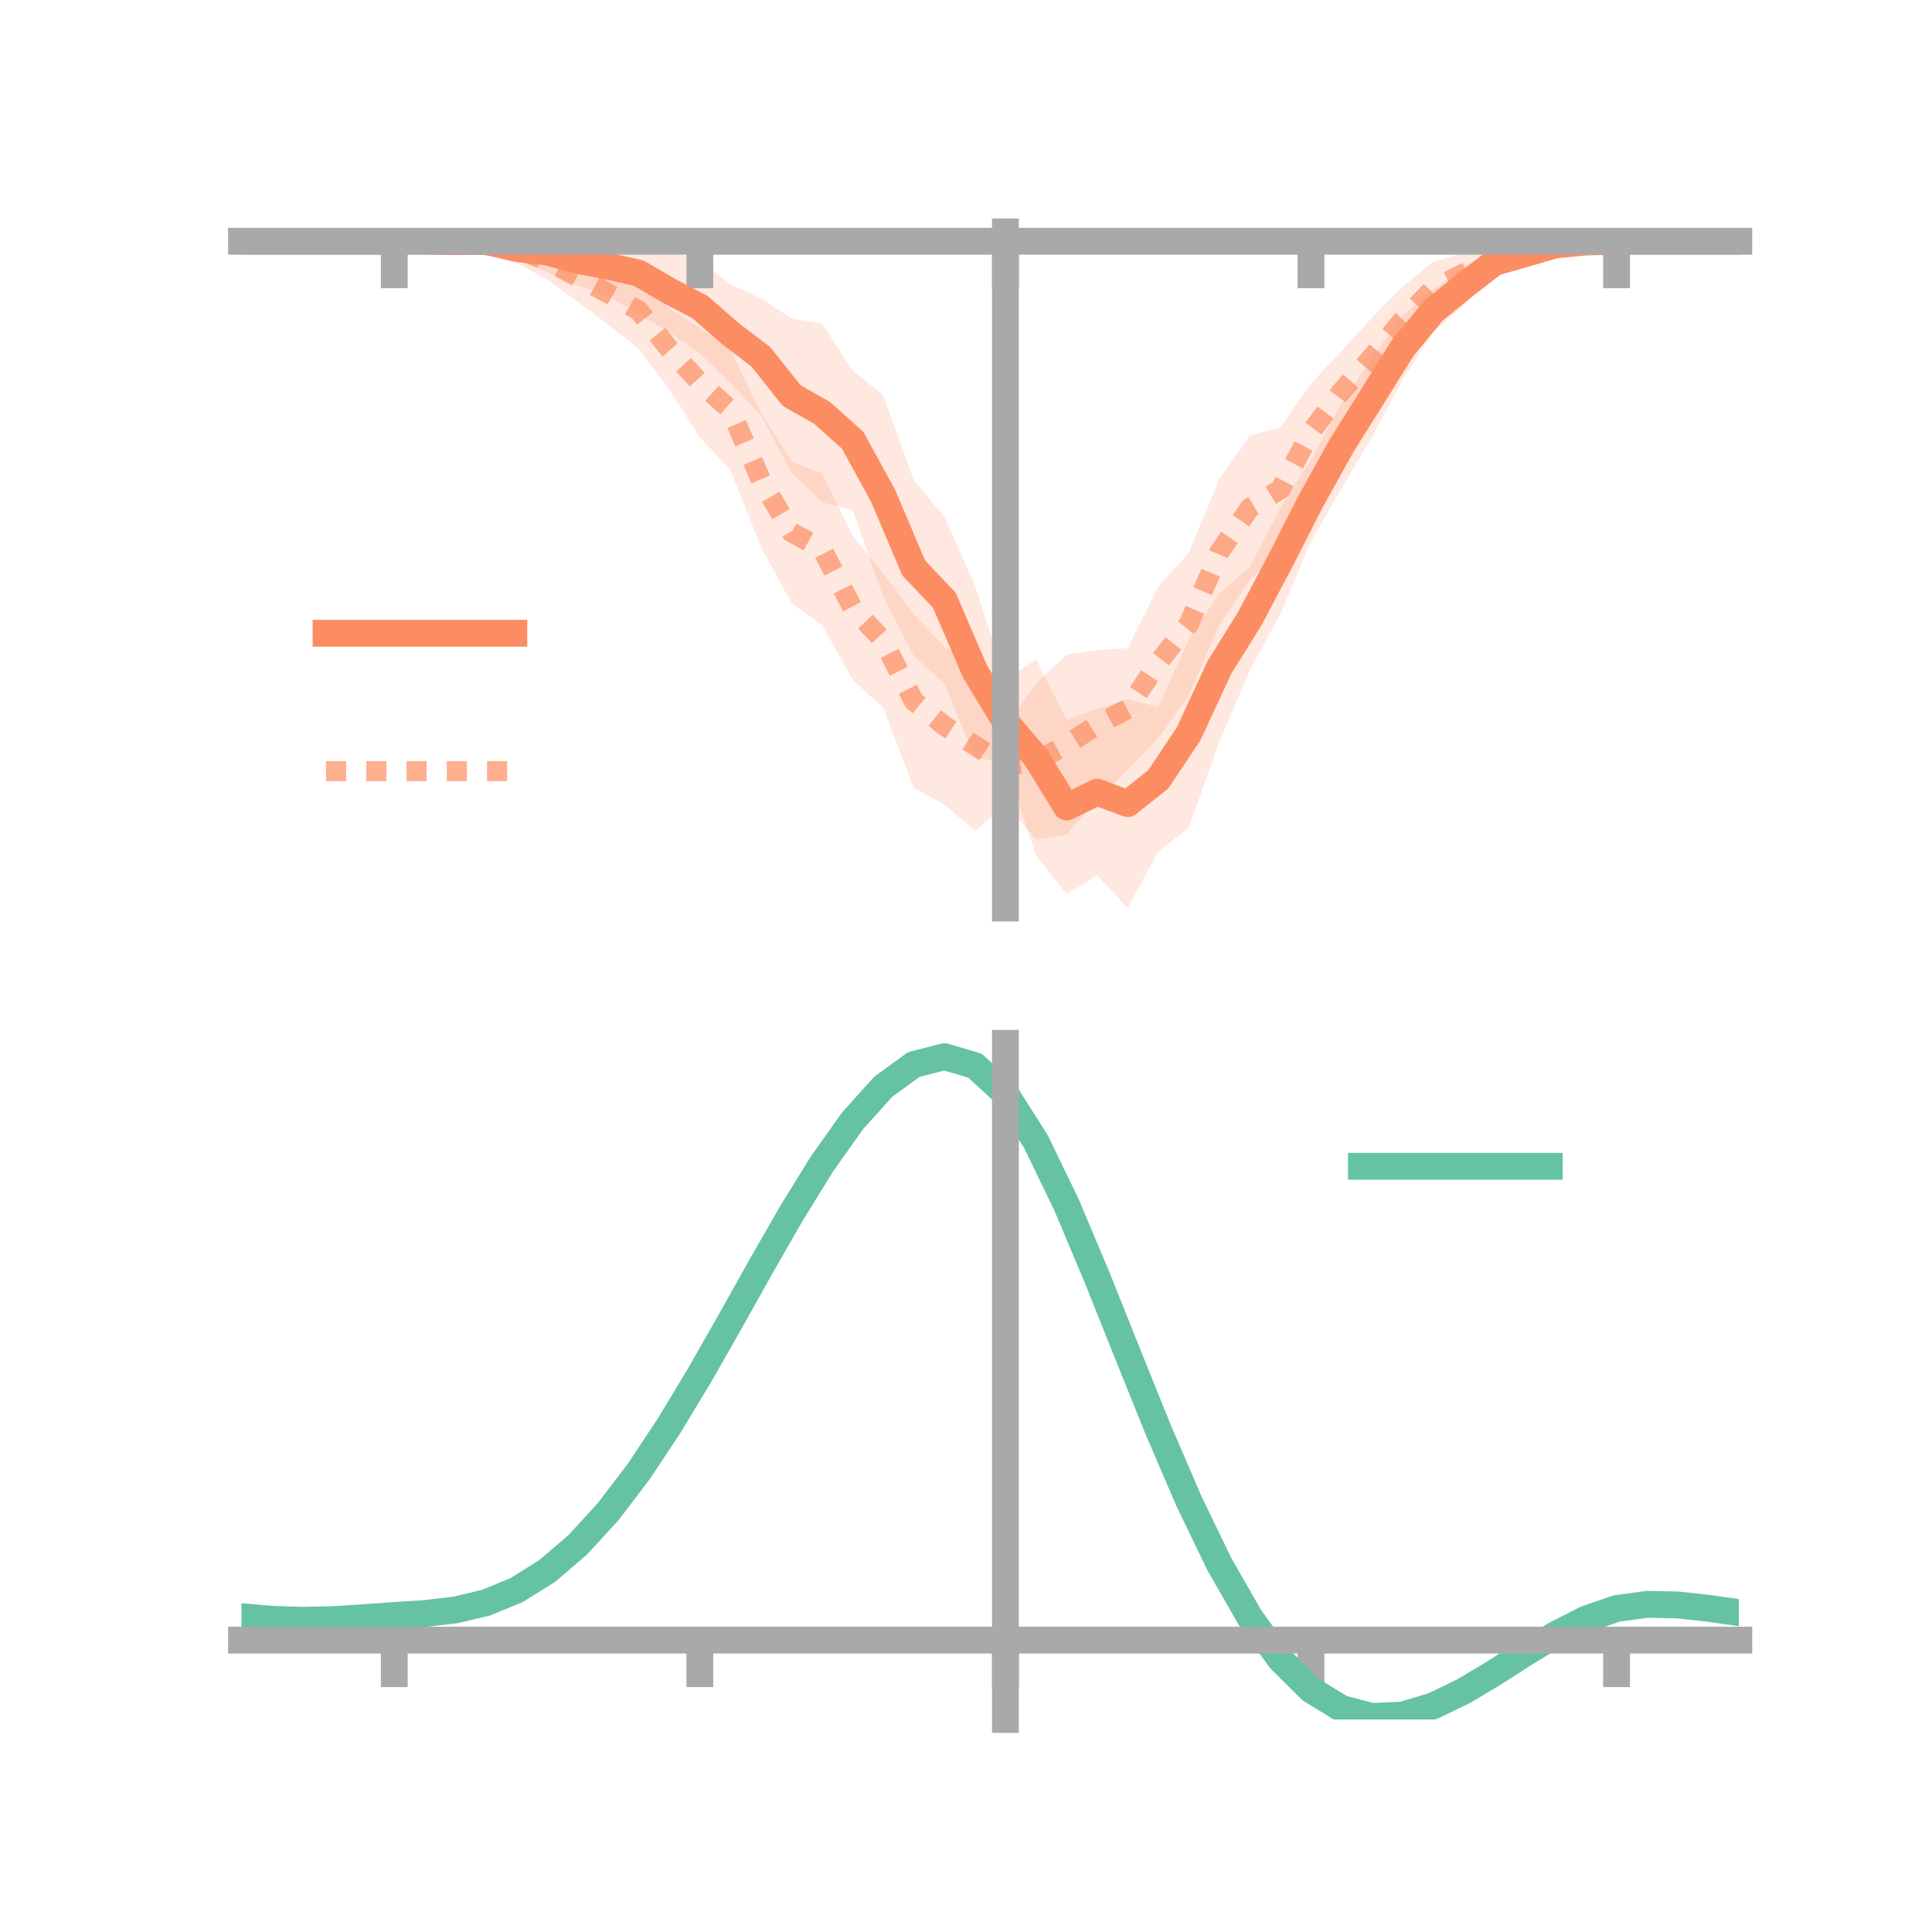 <?xml version="1.0" encoding="utf-8" standalone="no"?>
<!DOCTYPE svg PUBLIC "-//W3C//DTD SVG 1.1//EN"
  "http://www.w3.org/Graphics/SVG/1.1/DTD/svg11.dtd">
<!-- Created with matplotlib (https://matplotlib.org/) -->
<svg height="144pt" version="1.1" viewBox="0 0 144 144" width="144pt" xmlns="http://www.w3.org/2000/svg" xmlns:xlink="http://www.w3.org/1999/xlink">
 <defs>
  <style type="text/css">*{stroke-linecap:butt;stroke-linejoin:round;}</style>
 </defs>
 <g id="figure_1">
  <g id="patch_1">
   <path d="M 0 144 
L 144 144 
L 144 0 
L 0 0 
z
" style="fill:none;"/>
  </g>
  <g id="axes_1">
   <g id="patch_2">
    <path d="M 18 67.68 
L 129.6 67.68 
L 129.6 17.28 
L 18 17.28 
z
" style="fill:none;"/>
   </g>
   <g id="PolyCollection_1">
    <path clip-path="url(#p145beff239)" d="M 18 17.981 
L 18 17.981 
L 20.278 17.981 
L 22.555 17.981 
L 24.833 17.981 
L 27.11 17.981 
L 29.388 17.978 
L 31.665 17.881 
L 33.943 17.635 
L 36.22 17.355 
L 38.498 17.632 
L 40.776 17.303 
L 43.053 17.51 
L 45.331 17.624 
L 47.608 17.28 
L 49.886 18.621 
L 52.163 19.425 
L 54.441 21.198 
L 56.718 22.254 
L 58.996 23.734 
L 61.273 24.123 
L 63.551 27.612 
L 65.829 29.463 
L 68.106 35.794 
L 70.384 38.527 
L 72.661 43.612 
L 74.939 50.694 
L 77.216 49.144 
L 79.494 53.663 
L 81.771 52.84 
L 84.049 52.113 
L 86.327 52.7 
L 88.604 47.685 
L 90.882 44.222 
L 93.159 42.26 
L 95.437 37.843 
L 97.714 34.282 
L 99.992 30.063 
L 102.269 26.617 
L 104.547 23.546 
L 106.824 21.598 
L 109.102 19.88 
L 111.38 18.615 
L 113.657 18.284 
L 115.935 17.862 
L 118.212 17.926 
L 120.49 17.971 
L 122.767 17.981 
L 125.045 17.981 
L 127.322 17.981 
L 129.6 17.981 
L 129.6 17.981 
L 129.6 17.981 
L 127.322 17.981 
L 125.045 17.981 
L 122.767 17.981 
L 120.49 17.996 
L 118.212 18.156 
L 115.935 18.637 
L 113.657 19.541 
L 111.38 20.517 
L 109.102 22.762 
L 106.824 24.745 
L 104.547 28.323 
L 102.269 32.561 
L 99.992 36.389 
L 97.714 40.364 
L 95.437 45.74 
L 93.159 49.934 
L 90.882 55.286 
L 88.604 61.669 
L 86.327 63.483 
L 84.049 67.68 
L 81.771 65.249 
L 79.494 66.639 
L 77.216 63.759 
L 74.939 56.893 
L 72.661 56.449 
L 70.384 50.937 
L 68.106 48.889 
L 65.829 44.479 
L 63.551 38.009 
L 61.273 37.433 
L 58.996 35.219 
L 56.718 30.947 
L 54.441 28.538 
L 52.163 26.34 
L 49.886 24.765 
L 47.608 23.437 
L 45.331 22.077 
L 43.053 21.284 
L 40.776 20.27 
L 38.498 19.395 
L 36.22 18.622 
L 33.943 18.386 
L 31.665 18.074 
L 29.388 17.983 
L 27.11 17.981 
L 24.833 17.981 
L 22.555 17.981 
L 20.278 17.981 
L 18 17.981 
z
" style="fill:#fc8d62;fill-opacity:0.2;"/>
   </g>
   <g id="PolyCollection_2">
    <path clip-path="url(#p145beff239)" d="M 18 17.981 
L 18 17.981 
L 20.278 17.981 
L 22.555 17.981 
L 24.833 17.981 
L 27.11 17.981 
L 29.388 17.981 
L 31.665 17.78 
L 33.943 17.776 
L 36.22 17.588 
L 38.498 17.453 
L 40.776 18.055 
L 43.053 18.794 
L 45.331 19.55 
L 47.608 20.317 
L 49.886 23.02 
L 52.163 24.42 
L 54.441 26.071 
L 56.718 30.776 
L 58.996 34.389 
L 61.273 35.291 
L 63.551 39.972 
L 65.829 42.722 
L 68.106 45.776 
L 70.384 48.218 
L 72.661 49.196 
L 74.939 54.154 
L 77.216 50.969 
L 79.494 48.778 
L 81.771 48.443 
L 84.049 48.316 
L 86.327 43.736 
L 88.604 41.197 
L 90.882 35.706 
L 93.159 32.472 
L 95.437 31.854 
L 97.714 28.592 
L 99.992 26.149 
L 102.269 23.68 
L 104.547 21.376 
L 106.824 19.506 
L 109.102 18.872 
L 111.38 18.302 
L 113.657 17.862 
L 115.935 17.805 
L 118.212 17.87 
L 120.49 17.978 
L 122.767 17.981 
L 125.045 17.981 
L 127.322 17.981 
L 129.6 17.981 
L 129.6 17.981 
L 129.6 17.981 
L 127.322 17.981 
L 125.045 17.981 
L 122.767 17.981 
L 120.49 17.985 
L 118.212 18.204 
L 115.935 18.555 
L 113.657 19.308 
L 111.38 20.567 
L 109.102 21.894 
L 106.824 23.538 
L 104.547 26.342 
L 102.269 29.522 
L 99.992 32.18 
L 97.714 35.784 
L 95.437 41.089 
L 93.159 43.222 
L 90.882 46.602 
L 88.604 51.839 
L 86.327 55.027 
L 84.049 57.358 
L 81.771 59.642 
L 79.494 62.214 
L 77.216 62.55 
L 74.939 59.996 
L 72.661 61.939 
L 70.384 59.964 
L 68.106 58.723 
L 65.829 52.747 
L 63.551 50.663 
L 61.273 46.585 
L 58.996 44.956 
L 56.718 40.768 
L 54.441 35.021 
L 52.163 32.603 
L 49.886 29.019 
L 47.608 25.986 
L 45.331 24.186 
L 43.053 22.484 
L 40.776 20.818 
L 38.498 19.604 
L 36.22 18.971 
L 33.943 18.388 
L 31.665 18.145 
L 29.388 17.981 
L 27.11 17.981 
L 24.833 17.981 
L 22.555 17.981 
L 20.278 17.981 
L 18 17.981 
z
" style="fill:#fc8d62;fill-opacity:0.2;"/>
   </g>
   <g id="matplotlib.axis_1">
    <g id="xtick_1">
     <g id="line2d_1">
      <defs>
       <path d="M 0 0 
L 0 3.5 
" id="m1ce646c10b" style="stroke:#a9a9a9;stroke-width:2;"/>
      </defs>
      <g>
       <use style="fill:#a9a9a9;stroke:#a9a9a9;stroke-width:2;" x="29.388" xlink:href="#m1ce646c10b" y="17.981"/>
      </g>
     </g>
    </g>
    <g id="xtick_2">
     <g id="line2d_2">
      <g>
       <use style="fill:#a9a9a9;stroke:#a9a9a9;stroke-width:2;" x="52.163" xlink:href="#m1ce646c10b" y="17.981"/>
      </g>
     </g>
    </g>
    <g id="xtick_3">
     <g id="line2d_3">
      <g>
       <use style="fill:#a9a9a9;stroke:#a9a9a9;stroke-width:2;" x="74.939" xlink:href="#m1ce646c10b" y="17.981"/>
      </g>
     </g>
    </g>
    <g id="xtick_4">
     <g id="line2d_4">
      <g>
       <use style="fill:#a9a9a9;stroke:#a9a9a9;stroke-width:2;" x="97.714" xlink:href="#m1ce646c10b" y="17.981"/>
      </g>
     </g>
    </g>
    <g id="xtick_5">
     <g id="line2d_5">
      <g>
       <use style="fill:#a9a9a9;stroke:#a9a9a9;stroke-width:2;" x="120.49" xlink:href="#m1ce646c10b" y="17.981"/>
      </g>
     </g>
    </g>
   </g>
   <g id="matplotlib.axis_2"/>
   <g id="line2d_6">
    <path clip-path="url(#p145beff239)" d="M 18 17.981 
L 20.278 17.981 
L 22.555 17.981 
L 24.833 17.981 
L 27.11 17.981 
L 29.388 17.98 
L 31.665 17.977 
L 33.943 18.011 
L 36.22 17.989 
L 38.498 18.514 
L 40.776 18.787 
L 43.053 19.397 
L 45.331 19.85 
L 47.608 20.359 
L 49.886 21.693 
L 52.163 22.883 
L 54.441 24.868 
L 56.718 26.601 
L 58.996 29.477 
L 61.273 30.778 
L 63.551 32.811 
L 65.829 36.971 
L 68.106 42.342 
L 70.384 44.732 
L 72.661 50.03 
L 74.939 53.794 
L 77.216 56.452 
L 79.494 60.151 
L 81.771 59.045 
L 84.049 59.896 
L 86.327 58.092 
L 88.604 54.677 
L 90.882 49.754 
L 93.159 46.097 
L 95.437 41.792 
L 97.714 37.323 
L 99.992 33.226 
L 102.269 29.589 
L 104.547 25.934 
L 106.824 23.172 
L 109.102 21.321 
L 111.38 19.566 
L 113.657 18.913 
L 115.935 18.25 
L 118.212 18.041 
L 120.49 17.983 
L 122.767 17.981 
L 125.045 17.981 
L 127.322 17.981 
L 129.6 17.981 
" style="fill:none;stroke:#fc8d62;stroke-linecap:square;stroke-width:2;"/>
   </g>
   <g id="line2d_7">
    <path clip-path="url(#p145beff239)" d="M 18 17.981 
L 20.278 17.981 
L 22.555 17.981 
L 24.833 17.981 
L 27.11 17.981 
L 29.388 17.981 
L 31.665 17.962 
L 33.943 18.082 
L 36.22 18.279 
L 38.498 18.528 
L 40.776 19.436 
L 43.053 20.639 
L 45.331 21.868 
L 47.608 23.151 
L 49.886 26.019 
L 52.163 28.512 
L 54.441 30.546 
L 56.718 35.772 
L 58.996 39.673 
L 61.273 40.938 
L 63.551 45.317 
L 65.829 47.735 
L 68.106 52.25 
L 70.384 54.091 
L 72.661 55.568 
L 74.939 57.075 
L 77.216 56.76 
L 79.494 55.496 
L 81.771 54.042 
L 84.049 52.837 
L 86.327 49.381 
L 88.604 46.518 
L 90.882 41.154 
L 93.159 37.847 
L 95.437 36.472 
L 97.714 32.188 
L 99.992 29.164 
L 102.269 26.601 
L 104.547 23.859 
L 106.824 21.522 
L 109.102 20.383 
L 111.38 19.435 
L 113.657 18.585 
L 115.935 18.18 
L 118.212 18.037 
L 120.49 17.982 
L 122.767 17.981 
L 125.045 17.981 
L 127.322 17.981 
L 129.6 17.981 
" style="fill:none;stroke:#fc8d62;stroke-dasharray:1.5,1.5;stroke-dashoffset:0;stroke-opacity:0.7;stroke-width:1.5;"/>
   </g>
   <g id="patch_3">
    <path d="M 74.939 67.68 
L 74.939 17.28 
" style="fill:none;stroke:#a9a9a9;stroke-linecap:square;stroke-linejoin:miter;stroke-width:2;"/>
   </g>
   <g id="patch_4">
    <path d="M 129.6 67.68 
L 129.6 17.28 
" style="fill:none;"/>
   </g>
   <g id="patch_5">
    <path d="M 18 17.981 
L 129.6 17.981 
" style="fill:none;stroke:#a9a9a9;stroke-linecap:square;stroke-linejoin:miter;stroke-width:2;"/>
   </g>
   <g id="patch_6">
    <path d="M 18 17.28 
L 129.6 17.28 
" style="fill:none;"/>
   </g>
   <g id="legend_1">
    <g id="line2d_8">
     <path d="M 24.3 47.2 
L 38.3 47.2 
" style="fill:none;stroke:#fc8d62;stroke-linecap:square;stroke-width:2;"/>
    </g>
    <g id="line2d_9"/>
    <g id="text_1">
     <!--   -->
     <g transform="translate(43.9 49.65)scale(0.07 -0.07)">
      <defs>
       <path id="DejaVuSans-32"/>
      </defs>
      <use xlink:href="#DejaVuSans-32"/>
     </g>
    </g>
    <g id="line2d_10">
     <path d="M 24.3 57.474 
L 38.3 57.474 
" style="fill:none;stroke:#fc8d62;stroke-dasharray:1.5,1.5;stroke-dashoffset:0;stroke-opacity:0.7;stroke-width:1.5;"/>
    </g>
    <g id="line2d_11"/>
    <g id="text_2">
     <!--   -->
     <g transform="translate(43.9 59.924)scale(0.07 -0.07)">
      <use xlink:href="#DejaVuSans-32"/>
     </g>
    </g>
   </g>
  </g>
  <g id="axes_2">
   <g id="patch_7">
    <path d="M 18 128.16 
L 129.6 128.16 
L 129.6 77.76 
L 18 77.76 
z
" style="fill:none;"/>
   </g>
   <g id="PolyCollection_3">
    <path clip-path="url(#pb0a50d98bf)" d="M 18 120.536 
L 18 120.453 
L 20.278 120.664 
L 22.555 120.739 
L 24.833 120.679 
L 27.11 120.527 
L 29.388 120.355 
L 31.665 120.203 
L 33.943 119.933 
L 36.22 119.387 
L 38.498 118.439 
L 40.776 116.995 
L 43.053 115.006 
L 45.331 112.461 
L 47.608 109.395 
L 49.886 105.874 
L 52.163 101.999 
L 54.441 97.9 
L 56.718 93.731 
L 58.996 89.668 
L 61.273 85.899 
L 63.551 82.622 
L 65.829 80.041 
L 68.106 78.355 
L 70.384 77.76 
L 72.661 78.441 
L 74.939 80.564 
L 77.216 84.207 
L 79.494 88.993 
L 81.771 94.489 
L 84.049 100.285 
L 86.327 106.027 
L 88.604 111.414 
L 90.882 116.213 
L 93.159 120.254 
L 95.437 123.433 
L 97.714 125.714 
L 99.992 127.116 
L 102.269 127.712 
L 104.547 127.61 
L 106.824 126.943 
L 109.102 125.861 
L 111.38 124.524 
L 113.657 123.094 
L 115.935 121.729 
L 118.212 120.582 
L 120.49 119.803 
L 122.767 119.493 
L 125.045 119.544 
L 127.322 119.804 
L 129.6 120.142 
L 129.6 120.253 
L 129.6 120.253 
L 127.322 119.941 
L 125.045 119.701 
L 122.767 119.661 
L 120.49 119.976 
L 118.212 120.764 
L 115.935 121.94 
L 113.657 123.353 
L 111.38 124.839 
L 109.102 126.228 
L 106.824 127.351 
L 104.547 128.044 
L 102.269 128.16 
L 99.992 127.572 
L 97.714 126.188 
L 95.437 123.953 
L 93.159 120.86 
L 90.882 116.946 
L 88.604 112.307 
L 86.327 107.1 
L 84.049 101.548 
L 81.771 95.938 
L 79.494 90.617 
L 77.216 85.98 
L 74.939 82.453 
L 72.661 80.405 
L 70.384 79.755 
L 68.106 80.335 
L 65.829 81.961 
L 63.551 84.441 
L 61.273 87.581 
L 58.996 91.185 
L 56.718 95.062 
L 54.441 99.033 
L 52.163 102.931 
L 49.886 106.612 
L 47.608 109.956 
L 45.331 112.871 
L 43.053 115.296 
L 40.776 117.203 
L 38.498 118.601 
L 36.22 119.528 
L 33.943 120.063 
L 31.665 120.323 
L 29.388 120.463 
L 27.11 120.619 
L 24.833 120.752 
L 22.555 120.798 
L 20.278 120.727 
L 18 120.536 
z
" style="fill:#66c2a5;fill-opacity:0.2;"/>
   </g>
   <g id="matplotlib.axis_3">
    <g id="xtick_6">
     <g id="line2d_12">
      <g>
       <use style="fill:#a9a9a9;stroke:#a9a9a9;stroke-width:2;" x="29.388" xlink:href="#m1ce646c10b" y="122.245"/>
      </g>
     </g>
    </g>
    <g id="xtick_7">
     <g id="line2d_13">
      <g>
       <use style="fill:#a9a9a9;stroke:#a9a9a9;stroke-width:2;" x="52.163" xlink:href="#m1ce646c10b" y="122.245"/>
      </g>
     </g>
    </g>
    <g id="xtick_8">
     <g id="line2d_14">
      <g>
       <use style="fill:#a9a9a9;stroke:#a9a9a9;stroke-width:2;" x="74.939" xlink:href="#m1ce646c10b" y="122.245"/>
      </g>
     </g>
    </g>
    <g id="xtick_9">
     <g id="line2d_15">
      <g>
       <use style="fill:#a9a9a9;stroke:#a9a9a9;stroke-width:2;" x="97.714" xlink:href="#m1ce646c10b" y="122.245"/>
      </g>
     </g>
    </g>
    <g id="xtick_10">
     <g id="line2d_16">
      <g>
       <use style="fill:#a9a9a9;stroke:#a9a9a9;stroke-width:2;" x="120.49" xlink:href="#m1ce646c10b" y="122.245"/>
      </g>
     </g>
    </g>
   </g>
   <g id="matplotlib.axis_4"/>
   <g id="line2d_17">
    <path clip-path="url(#pb0a50d98bf)" d="M 18 120.494 
L 20.278 120.695 
L 22.555 120.768 
L 24.833 120.715 
L 27.11 120.573 
L 29.388 120.409 
L 31.665 120.263 
L 33.943 119.998 
L 36.22 119.458 
L 38.498 118.52 
L 40.776 117.099 
L 43.053 115.151 
L 45.331 112.666 
L 47.608 109.676 
L 49.886 106.243 
L 52.163 102.465 
L 54.441 98.466 
L 56.718 94.397 
L 58.996 90.427 
L 61.273 86.74 
L 63.551 83.532 
L 65.829 81.001 
L 68.106 79.345 
L 70.384 78.757 
L 72.661 79.423 
L 74.939 81.509 
L 77.216 85.093 
L 79.494 89.805 
L 81.771 95.213 
L 84.049 100.917 
L 86.327 106.564 
L 88.604 111.861 
L 90.882 116.58 
L 93.159 120.557 
L 95.437 123.693 
L 97.714 125.951 
L 99.992 127.344 
L 102.269 127.936 
L 104.547 127.827 
L 106.824 127.147 
L 109.102 126.044 
L 111.38 124.681 
L 113.657 123.224 
L 115.935 121.835 
L 118.212 120.673 
L 120.49 119.89 
L 122.767 119.577 
L 125.045 119.622 
L 127.322 119.873 
L 129.6 120.197 
" style="fill:none;stroke:#66c2a5;stroke-linecap:square;stroke-width:2;"/>
   </g>
   <g id="patch_8">
    <path d="M 74.939 128.16 
L 74.939 77.76 
" style="fill:none;stroke:#a9a9a9;stroke-linecap:square;stroke-linejoin:miter;stroke-width:2;"/>
   </g>
   <g id="patch_9">
    <path d="M 129.6 128.16 
L 129.6 77.76 
" style="fill:none;"/>
   </g>
   <g id="patch_10">
    <path d="M 18 122.245 
L 129.6 122.245 
" style="fill:none;stroke:#a9a9a9;stroke-linecap:square;stroke-linejoin:miter;stroke-width:2;"/>
   </g>
   <g id="patch_11">
    <path d="M 18 77.76 
L 129.6 77.76 
" style="fill:none;"/>
   </g>
   <g id="legend_2">
    <g id="line2d_18">
     <path d="M 101.475 86.929 
L 115.475 86.929 
" style="fill:none;stroke:#66c2a5;stroke-linecap:square;stroke-width:2;"/>
    </g>
    <g id="line2d_19"/>
    <g id="text_3">
     <!--   -->
     <g transform="translate(121.075 89.379)scale(0.07 -0.07)">
      <use xlink:href="#DejaVuSans-32"/>
     </g>
    </g>
   </g>
  </g>
 </g>
 <defs>
  <clipPath id="p145beff239">
   <rect height="50.4" width="111.6" x="18" y="17.28"/>
  </clipPath>
  <clipPath id="pb0a50d98bf">
   <rect height="50.4" width="111.6" x="18" y="77.76"/>
  </clipPath>
 </defs>
</svg>
